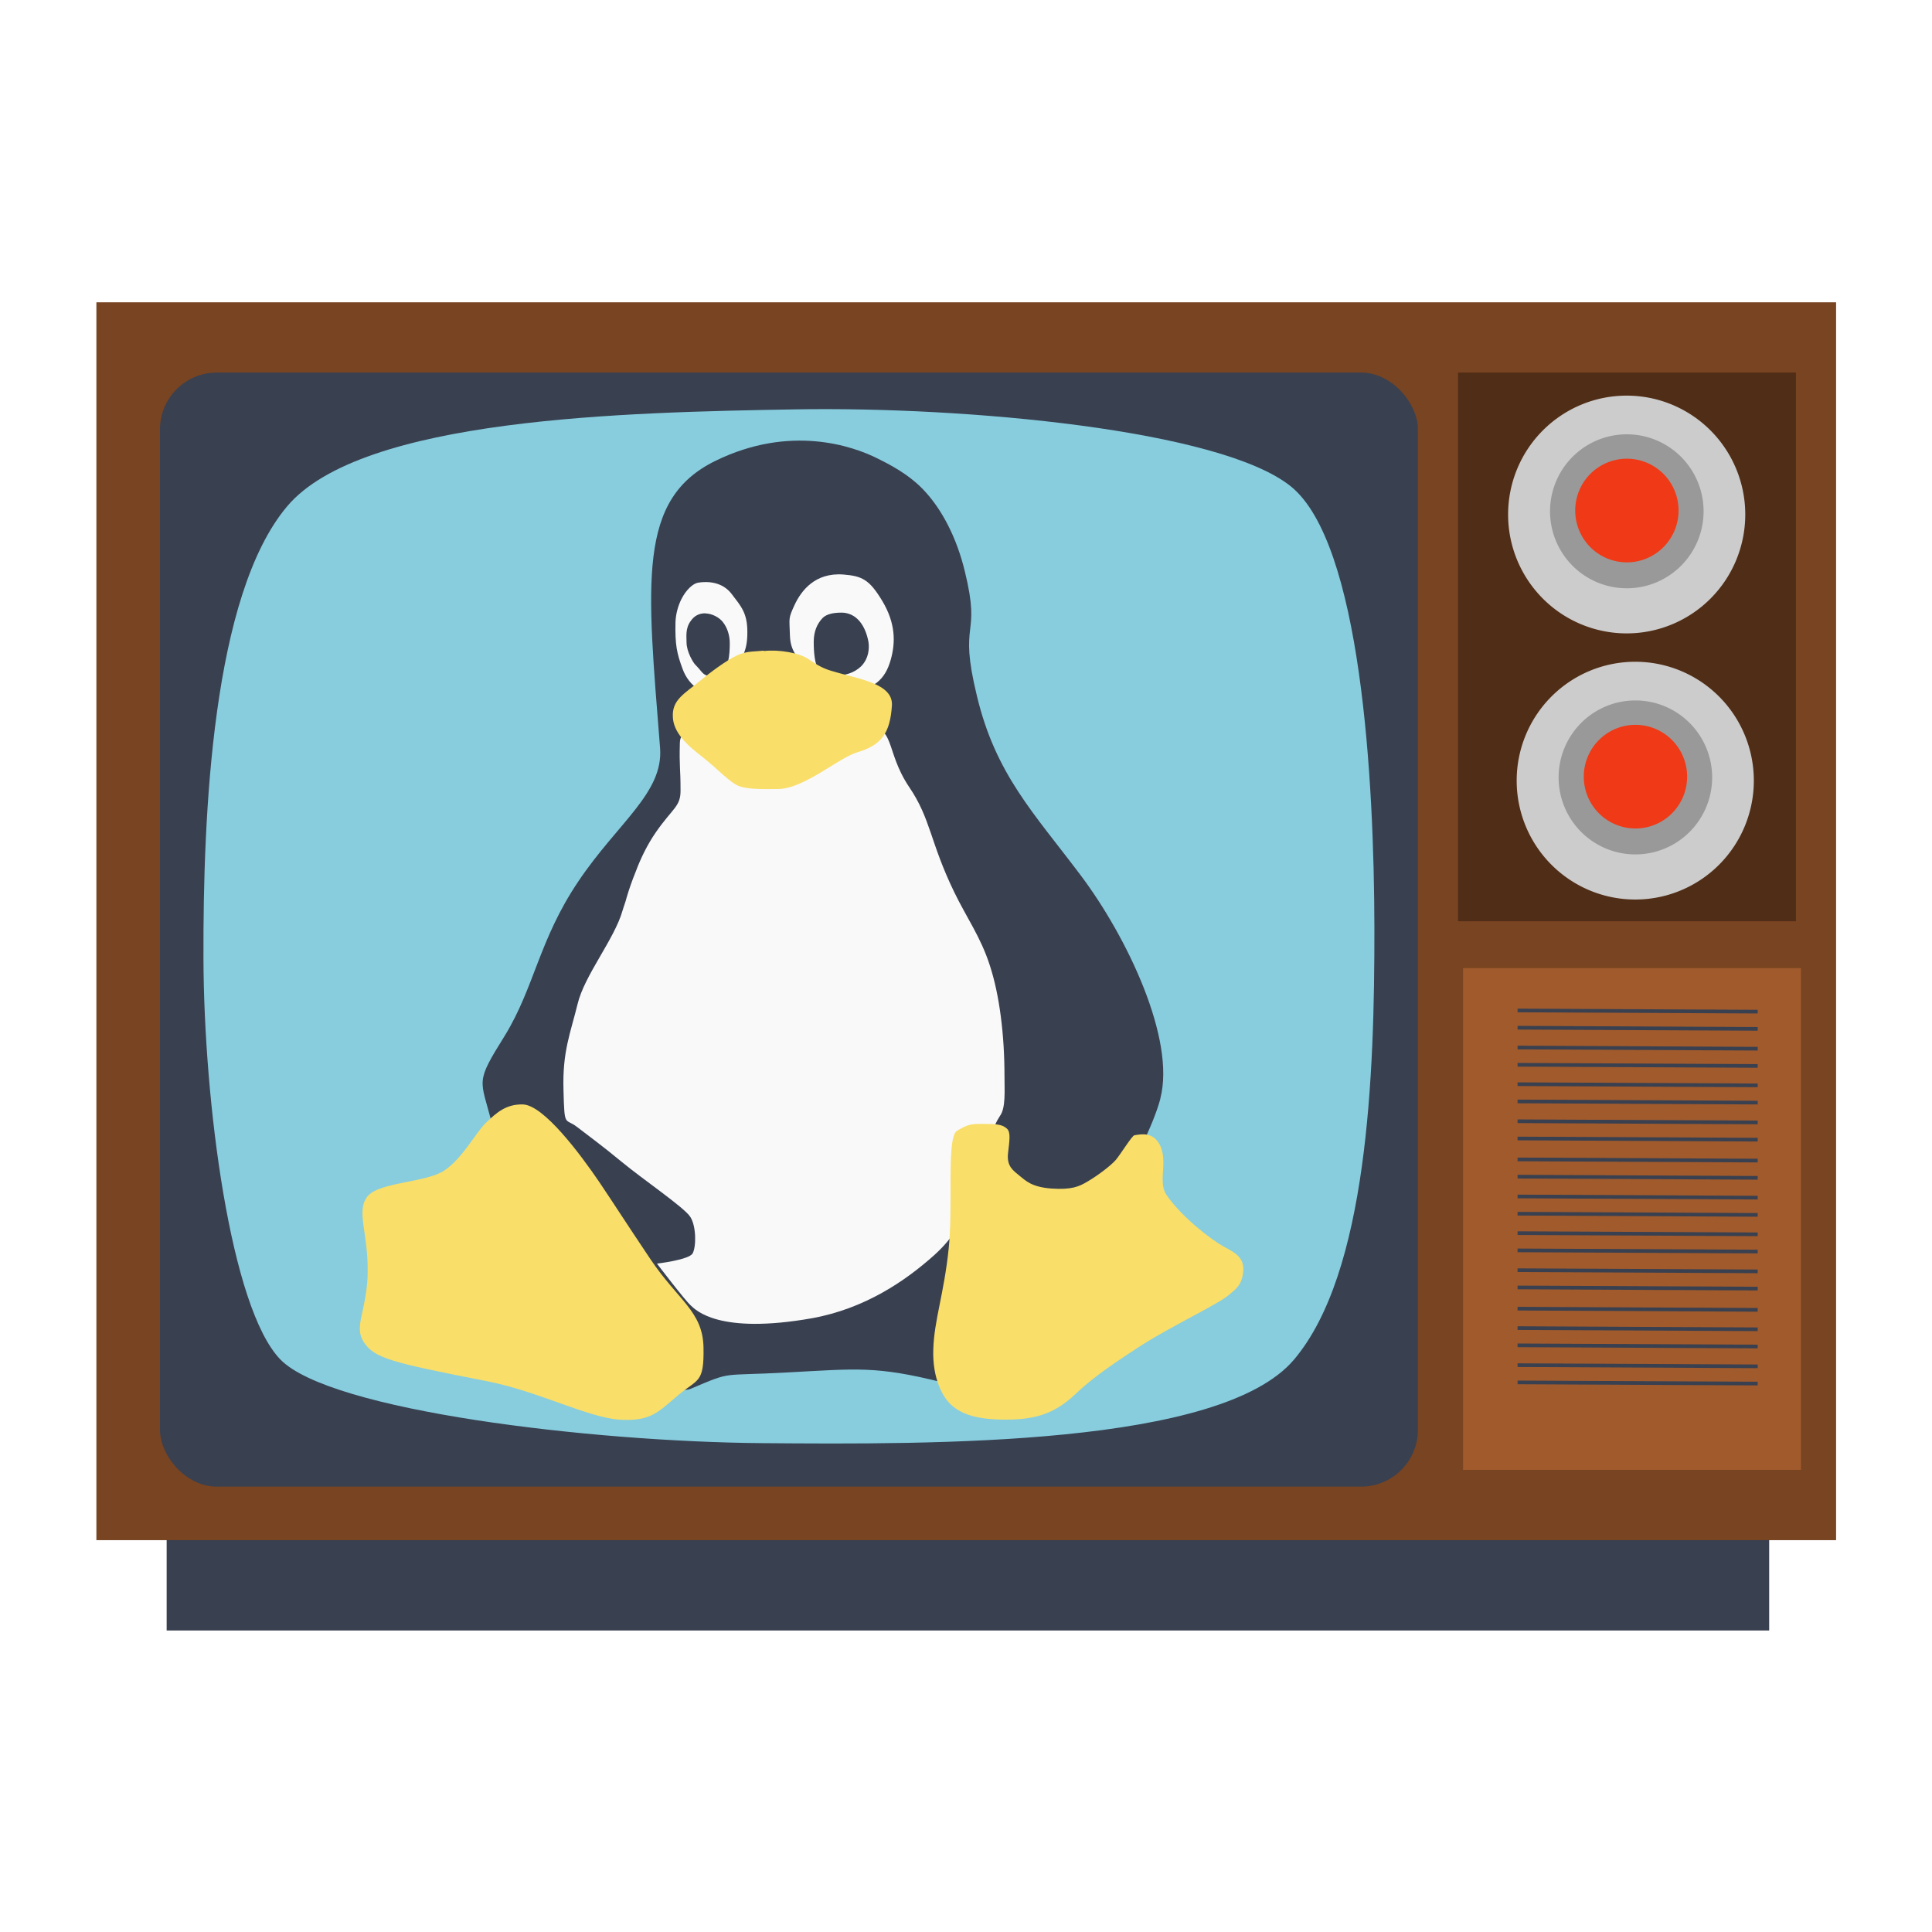 <?xml version="1.0" encoding="UTF-8" standalone="no"?>
<!-- Created with Inkscape (http://www.inkscape.org/) -->

<svg
   xmlns:dc="http://purl.org/dc/elements/1.1/"
   xmlns:cc="http://creativecommons.org/ns#"
   xmlns:rdf="http://www.w3.org/1999/02/22-rdf-syntax-ns#"
   xmlns:svg="http://www.w3.org/2000/svg"
   xmlns="http://www.w3.org/2000/svg"
   xmlns:xlink="http://www.w3.org/1999/xlink"
   xmlns:sodipodi="http://sodipodi.sourceforge.net/DTD/sodipodi-0.dtd"
   xmlns:inkscape="http://www.inkscape.org/namespaces/inkscape"
   width="500"
   height="500"
   id="svg5157"
   version="1.1"
   inkscape:version="0.91 r13725"
   sodipodi:docname="penguintv.svg">
  <defs
     id="defs5159">
    <linearGradient
       id="linearGradient4246">
      <stop
         id="stop4248"
         style="stop-color:#ffffff;stop-opacity:1"
         offset="0" />
      <stop
         id="stop4250"
         style="stop-color:#ffffff;stop-opacity:0.235"
         offset="0.235" />
      <stop
         id="stop4252"
         style="stop-color:#ffffff;stop-opacity:0.157"
         offset="0.764" />
      <stop
         id="stop4254"
         style="stop-color:#ffffff;stop-opacity:0.392"
         offset="1" />
    </linearGradient>
    <linearGradient
       id="linearGradient3242-7-3-8-9-0-2">
      <stop
         offset="0"
         style="stop-color:#eef87e;stop-opacity:1"
         id="stop3244-5-8-5-3-4-4" />
      <stop
         offset="0.262"
         style="stop-color:#cde34f;stop-opacity:1"
         id="stop3246-9-5-1-2-5-3" />
      <stop
         offset="0.661"
         style="stop-color:#93b723;stop-opacity:1"
         id="stop3248-7-2-0-84-2-0" />
      <stop
         offset="1"
         style="stop-color:#5a7e0d;stop-opacity:1"
         id="stop3250-8-2-8-3-3-4" />
    </linearGradient>
    <radialGradient
       id="XMLID_2_-8"
       cx="299.448"
       cy="-290.592"
       r="17.153"
       fx="297.45"
       fy="-289.913"
       gradientTransform="matrix(0.823,0.231,0.27,-0.963,-96.227,-315.343)"
       gradientUnits="userSpaceOnUse">
      <stop
         offset="0"
         style="stop-color:#000000;stop-opacity:1;"
         id="stop228-2" />
      <stop
         offset="1"
         style="stop-color:#000000;stop-opacity:0;"
         id="stop230-7" />
    </radialGradient>
    <linearGradient
       id="linearGradient2867-449-88-871-390-598-476-591-434-148-57-177-3-8-6">
      <stop
         offset="0"
         style="stop-color:#5bc2ee;stop-opacity:1;"
         id="stop3750-8-9-0" />
      <stop
         offset="0.262"
         style="stop-color:#42baea;stop-opacity:1"
         id="stop3752-3-2-8" />
      <stop
         offset="0.705"
         style="stop-color:#3689e6;stop-opacity:1"
         id="stop3754-7-2-7" />
      <stop
         offset="1"
         style="stop-color:#2b63a0;stop-opacity:1"
         id="stop3756-9-3-6" />
    </linearGradient>
    <linearGradient
       id="linearGradient3820-7-2-8-6">
      <stop
         id="stop3822-2-6-5-0"
         offset="0"
         style="stop-color:#3d3d3d;stop-opacity:1;" />
      <stop
         style="stop-color:#686868;stop-opacity:0.498;"
         offset="0.5"
         id="stop3864-8-7-4-1" />
      <stop
         id="stop3824-1-2-6-7"
         offset="1"
         style="stop-color:#686868;stop-opacity:0;" />
    </linearGradient>
    <linearGradient
       inkscape:collect="always"
       xlink:href="#linearGradient4246"
       id="linearGradient5267"
       gradientUnits="userSpaceOnUse"
       gradientTransform="matrix(2.757,0,0,2.757,-133.252,-67.906)"
       x1="71.204"
       y1="6.895"
       x2="71.204"
       y2="44.009" />
    <radialGradient
       inkscape:collect="always"
       xlink:href="#linearGradient3242-7-3-8-9-0-2"
       id="radialGradient5270"
       gradientUnits="userSpaceOnUse"
       gradientTransform="matrix(0,3.503,-3.309,-4.0448548e-8,92.459,-62.015)"
       cx="18.164"
       cy="8.45"
       fx="8.895"
       fy="8.599"
       r="20" />
    <radialGradient
       inkscape:collect="always"
       xlink:href="#linearGradient3820-7-2-8-6"
       id="radialGradient5282"
       gradientUnits="userSpaceOnUse"
       gradientTransform="matrix(1,0,0,0.167,0,155.142)"
       cx="99.157"
       cy="186.171"
       fx="99.157"
       fy="186.171"
       r="62.769" />
  </defs>
  <sodipodi:namedview
     id="base"
     pagecolor="#ffffff"
     bordercolor="#666666"
     borderopacity="1.0"
     inkscape:pageopacity="0.0"
     inkscape:pageshadow="2"
     inkscape:zoom="0.546875"
     inkscape:cx="832.12196"
     inkscape:cy="217.13959"
     inkscape:current-layer="layer1"
     showgrid="true"
     inkscape:document-units="px"
     inkscape:grid-bbox="true"
     inkscape:window-width="1366"
     inkscape:window-height="715"
     inkscape:window-x="0"
     inkscape:window-y="24"
     inkscape:window-maximized="1" />
  <g
     id="layer1"
     inkscape:label="Layer 1"
     inkscape:groupmode="layer"
     transform="translate(0,436)">
    <g
       id="g33"
       transform="matrix(3.86,0,0,3.86,-35.862,-125.355)" />
    <g
       id="g3422">
      <g
         transform="matrix(0.947,0,0,0.947,127.115,43.981)"
         id="g4084">
        <rect
           style="fill:#394050;fill-opacity:1;stroke:none"
           id="rect3021-6"
           width="437.943"
           height="55.771"
           x="-88.686"
           y="-117.029"
           ry="0" />
        <rect
           style="fill:#784421;fill-opacity:1;stroke:none"
           id="rect3021"
           width="475.429"
           height="338.286"
           x="-107.886"
           y="-424.229"
           ry="0" />
        <rect
           style="fill:#394050;fill-opacity:1;stroke:none"
           id="rect3021-3"
           width="343.771"
           height="304.457"
           x="-90.514"
           y="-405.029"
           ry="15.543" />
        <path
           style="fill:#87cdde;stroke:none"
           d="m -78.629,-245.029 c -0.124,-39.54 2.447,-99.191 22.857,-123.429 20.41,-24.238 92.576,-25.717 138.971,-26.514 46.396,-0.797 116.085,5.552 135.314,21.029 19.229,15.476 22.792,80.219 22.857,120.686 0.065,40.466 -1.91,94.22 -21.943,117.943 -20.033,23.723 -98.576,23.23 -145.371,22.857 -46.796,-0.373 -118.035,-8.826 -131.657,-22.857 -13.622,-14.031 -20.905,-70.175 -21.029,-109.714 z"
           id="path3845"
           inkscape:connector-curvature="0"
           sodipodi:nodetypes="zzzzzzzzz" />
        <rect
           style="fill:#502d16;fill-opacity:1;stroke:none"
           id="rect3847"
           width="92.343"
           height="149.943"
           x="264.229"
           y="-405.029"
           ry="0" />
        <rect
           style="fill:#a05a2c;fill-opacity:1;stroke:none"
           id="rect3847-5"
           width="92.343"
           height="137.143"
           x="265.6"
           y="-242.286"
           ry="0" />
        <path
           sodipodi:type="arc"
           style="fill:#cccccc;fill-opacity:1;stroke:none"
           id="path3867"
           sodipodi:cx="-165.02856"
           sodipodi:cy="67.085716"
           sodipodi:rx="30.628571"
           sodipodi:ry="31.542856"
           d="m -134.4,67.086 a 30.629,31.543 0 0 1 -30.629,31.543 30.629,31.543 0 0 1 -30.629,-31.543 30.629,31.543 0 0 1 30.629,-31.543 30.629,31.543 0 0 1 30.629,31.543 z"
           transform="matrix(1.058,0,0,1.03,484.916,-435.336)" />
        <path
           sodipodi:type="arc"
           style="fill:#999999;fill-opacity:1;stroke:none"
           id="path3867-5"
           sodipodi:cx="-165.02856"
           sodipodi:cy="67.085716"
           sodipodi:rx="30.628571"
           sodipodi:ry="31.542856"
           d="m -134.4,67.086 a 30.629,31.543 0 0 1 -30.629,31.543 30.629,31.543 0 0 1 -30.629,-31.543 30.629,31.543 0 0 1 30.629,-31.543 30.629,31.543 0 0 1 30.629,31.543 z"
           transform="matrix(0.685,0,0,0.667,423.395,-411.861)" />
        <path
           sodipodi:type="arc"
           style="fill:#f03916;fill-opacity:1;stroke:none"
           id="path3867-5-6"
           sodipodi:cx="-165.02856"
           sodipodi:cy="67.085716"
           sodipodi:rx="30.628571"
           sodipodi:ry="31.542856"
           d="m -134.4,67.086 a 30.629,31.543 0 0 1 -30.629,31.543 30.629,31.543 0 0 1 -30.629,-31.543 30.629,31.543 0 0 1 30.629,-31.543 30.629,31.543 0 0 1 30.629,31.543 z"
           transform="matrix(0.461,0,0,0.449,386.449,-397.447)" />
        <path
           sodipodi:type="arc"
           style="fill:#cccccc;fill-opacity:1;stroke:none"
           id="path3867-2"
           sodipodi:cx="-165.02856"
           sodipodi:cy="67.085716"
           sodipodi:rx="30.628571"
           sodipodi:ry="31.542856"
           d="m -134.4,67.086 a 30.629,31.543 0 0 1 -30.629,31.543 30.629,31.543 0 0 1 -30.629,-31.543 30.629,31.543 0 0 1 30.629,-31.543 30.629,31.543 0 0 1 30.629,31.543 z"
           transform="matrix(1.058,0,0,1.03,487.259,-362.607)" />
        <path
           sodipodi:type="arc"
           style="fill:#999999;fill-opacity:1;stroke:none"
           id="path3867-5-9"
           sodipodi:cx="-165.02856"
           sodipodi:cy="67.085716"
           sodipodi:rx="30.628571"
           sodipodi:ry="31.542856"
           d="m -134.4,67.086 a 30.629,31.543 0 0 1 -30.629,31.543 30.629,31.543 0 0 1 -30.629,-31.543 30.629,31.543 0 0 1 30.629,-31.543 30.629,31.543 0 0 1 30.629,31.543 z"
           transform="matrix(0.685,0,0,0.667,425.738,-339.132)" />
        <path
           sodipodi:type="arc"
           style="fill:#f03916;fill-opacity:1;stroke:none"
           id="path3867-5-6-1"
           sodipodi:cx="-165.02856"
           sodipodi:cy="67.085716"
           sodipodi:rx="30.628571"
           sodipodi:ry="31.542856"
           d="m -134.4,67.086 a 30.629,31.543 0 0 1 -30.629,31.543 30.629,31.543 0 0 1 -30.629,-31.543 30.629,31.543 0 0 1 30.629,-31.543 30.629,31.543 0 0 1 30.629,31.543 z"
           transform="matrix(0.461,0,0,0.449,388.791,-324.718)" />
        <path
           style="fill:none;stroke:#394050;stroke-width:1px;stroke-linecap:butt;stroke-linejoin:miter;stroke-opacity:1"
           d="m 280.5,-230.702 65.62,0.323"
           id="path3947"
           inkscape:connector-curvature="0" />
        <path
           style="fill:none;stroke:#394050;stroke-width:1px;stroke-linecap:butt;stroke-linejoin:miter;stroke-opacity:1"
           d="m 280.5,-225.99 65.62,0.323"
           id="path3947-2"
           inkscape:connector-curvature="0" />
        <path
           style="fill:none;stroke:#394050;stroke-width:1px;stroke-linecap:butt;stroke-linejoin:miter;stroke-opacity:1"
           d="m 280.5,-220.574 65.62,0.323"
           id="path3947-7"
           inkscape:connector-curvature="0" />
        <path
           style="fill:none;stroke:#394050;stroke-width:1px;stroke-linecap:butt;stroke-linejoin:miter;stroke-opacity:1"
           d="m 280.5,-215.863 65.62,0.323"
           id="path3947-2-0"
           inkscape:connector-curvature="0" />
        <path
           style="fill:none;stroke:#394050;stroke-width:1px;stroke-linecap:butt;stroke-linejoin:miter;stroke-opacity:1"
           d="m 280.5,-210.552 65.62,0.323"
           id="path3947-9"
           inkscape:connector-curvature="0" />
        <path
           style="fill:none;stroke:#394050;stroke-width:1px;stroke-linecap:butt;stroke-linejoin:miter;stroke-opacity:1"
           d="m 280.5,-205.841 65.62,0.323"
           id="path3947-2-3"
           inkscape:connector-curvature="0" />
        <path
           style="fill:none;stroke:#394050;stroke-width:1px;stroke-linecap:butt;stroke-linejoin:miter;stroke-opacity:1"
           d="m 280.5,-200.425 65.62,0.323"
           id="path3947-7-6"
           inkscape:connector-curvature="0" />
        <path
           style="fill:none;stroke:#394050;stroke-width:1px;stroke-linecap:butt;stroke-linejoin:miter;stroke-opacity:1"
           d="m 280.5,-195.714 65.62,0.323"
           id="path3947-2-0-0"
           inkscape:connector-curvature="0" />
        <path
           style="fill:none;stroke:#394050;stroke-width:1px;stroke-linecap:butt;stroke-linejoin:miter;stroke-opacity:1"
           d="m 280.5,-189.998 65.62,0.323"
           id="path3947-6"
           inkscape:connector-curvature="0" />
        <path
           style="fill:none;stroke:#394050;stroke-width:1px;stroke-linecap:butt;stroke-linejoin:miter;stroke-opacity:1"
           d="m 280.5,-185.287 65.62,0.323"
           id="path3947-2-2"
           inkscape:connector-curvature="0" />
        <path
           style="fill:none;stroke:#394050;stroke-width:1px;stroke-linecap:butt;stroke-linejoin:miter;stroke-opacity:1"
           d="m 280.5,-179.871 65.62,0.323"
           id="path3947-7-61"
           inkscape:connector-curvature="0" />
        <path
           style="fill:none;stroke:#394050;stroke-width:1px;stroke-linecap:butt;stroke-linejoin:miter;stroke-opacity:1"
           d="m 280.5,-175.16 65.62,0.323"
           id="path3947-2-0-8"
           inkscape:connector-curvature="0" />
        <path
           style="fill:none;stroke:#394050;stroke-width:1px;stroke-linecap:butt;stroke-linejoin:miter;stroke-opacity:1"
           d="m 280.5,-169.849 65.62,0.323"
           id="path3947-9-7"
           inkscape:connector-curvature="0" />
        <path
           style="fill:none;stroke:#394050;stroke-width:1px;stroke-linecap:butt;stroke-linejoin:miter;stroke-opacity:1"
           d="m 280.5,-165.138 65.62,0.323"
           id="path3947-2-3-9"
           inkscape:connector-curvature="0" />
        <path
           style="fill:none;stroke:#394050;stroke-width:1px;stroke-linecap:butt;stroke-linejoin:miter;stroke-opacity:1"
           d="m 280.5,-159.722 65.62,0.323"
           id="path3947-7-6-2"
           inkscape:connector-curvature="0" />
        <path
           style="fill:none;stroke:#394050;stroke-width:1px;stroke-linecap:butt;stroke-linejoin:miter;stroke-opacity:1"
           d="m 280.5,-155.011 65.62,0.323"
           id="path3947-2-0-0-0"
           inkscape:connector-curvature="0" />
        <path
           style="fill:none;stroke:#394050;stroke-width:1px;stroke-linecap:butt;stroke-linejoin:miter;stroke-opacity:1"
           d="m 280.5,-149.208 65.62,0.323"
           id="path3947-2-0-8-2"
           inkscape:connector-curvature="0" />
        <path
           style="fill:none;stroke:#394050;stroke-width:1px;stroke-linecap:butt;stroke-linejoin:miter;stroke-opacity:1"
           d="m 280.5,-143.897 65.62,0.323"
           id="path3947-9-7-3"
           inkscape:connector-curvature="0" />
        <path
           style="fill:none;stroke:#394050;stroke-width:1px;stroke-linecap:butt;stroke-linejoin:miter;stroke-opacity:1"
           d="m 280.5,-139.186 65.62,0.323"
           id="path3947-2-3-9-7"
           inkscape:connector-curvature="0" />
        <path
           style="fill:none;stroke:#394050;stroke-width:1px;stroke-linecap:butt;stroke-linejoin:miter;stroke-opacity:1"
           d="m 280.5,-133.77 65.62,0.323"
           id="path3947-7-6-2-5"
           inkscape:connector-curvature="0" />
        <path
           style="fill:none;stroke:#394050;stroke-width:1px;stroke-linecap:butt;stroke-linejoin:miter;stroke-opacity:1"
           d="m 280.5,-129.058 65.62,0.323"
           id="path3947-2-0-0-0-9"
           inkscape:connector-curvature="0" />
      </g>
      <path
         d="m 300.318,-151.735 c -3.507,13.527 -21.195,41.746 -30.649,54.185 -9.41,12.484 -8.278,23.714 -25.667,19.33 -17.344,-4.339 -22.193,-3.551 -40.181,-2.597 -17.777,0.999 -13.96,-0.477 -25.101,4.25 -11.097,4.683 -48.415,-57.259 -51.455,-68.833 -2.952,-11.529 -4.383,-10.142 3.384,-22.582 7.668,-12.484 8.844,-24.834 19.031,-39.926 10.187,-15.169 22.016,-22.892 21.15,-34.455 -3.384,-42.955 -5.981,-64.46 14.348,-74.381 19.33,-9.454 35.543,-3.817 41.912,-0.61 2.774,1.387 8.411,4.117 12.573,8.844 4.161,4.638 7.934,11.618 10.054,20.462 4.339,17.732 -1.82,11.873 3.118,32.202 4.86,20.285 14.736,30.261 26.787,46.295 12.095,16.035 24.668,42.522 20.673,57.825 m 0,0"
         id="SVGCleanerId_0"
         inkscape:connector-curvature="0"
         style="fill:#394050;fill-opacity:1;fill-rule:nonzero;stroke:none;stroke-width:2.875" />
      <path
         d="m 185.523,-256.942 c 3.163,-1.165 2.641,-1.343 4.772,-5.681 1.687,-3.34 3.163,-4.772 3.118,-9.843 0,-4.938 -1.642,-6.636 -4.117,-9.887 -2.386,-3.074 -6.159,-3.251 -8.578,-2.863 -1.387,0.222 -3.163,1.864 -4.383,4.294 -0.821,1.642 -1.431,3.728 -1.52,5.892 -0.133,5.892 0.344,8.101 1.82,12.095 1.687,4.683 5.804,7.113 8.888,5.981 m 0,0"
         id="path88"
         inkscape:connector-curvature="0"
         style="fill:#f9f9f9;fill-opacity:1;fill-rule:nonzero;stroke:none;stroke-width:2.875" />
      <path
         d="m 182.582,-277.238 c 1.565,0 3.551,0.954 4.55,2.297 1.043,1.343 1.731,3.251 1.731,5.415 0,3.163 -0.344,6.68 -2.386,7.757 -0.655,0.255 -2.042,0.655 -2.819,0.655 -1.775,0 -1.953,-1.132 -3.64,-2.774 -0.61,-0.566 -2.341,-3.473 -2.341,-5.848 0,-1.476 -0.344,-3.595 1.043,-5.504 0.954,-1.387 2.164,-2.042 3.862,-2.042 m 0,0.044"
         id="SVGCleanerId_1"
         inkscape:connector-curvature="0"
         style="fill:#394050;fill-opacity:1;fill-rule:nonzero;stroke:none;stroke-width:2.875" />
      <path
         d="m 218.336,-256.543 c 7.978,-0.777 10.753,-3.684 12.184,-8.711 1.254,-4.461 1.298,-9.41 -2.208,-15.258 -3.34,-5.548 -5.249,-6.414 -10.054,-6.802 -7.413,-0.566 -10.919,4.294 -12.573,7.757 -1.731,3.773 -1.387,3.251 -1.254,8.023 0.133,5.027 3.118,6.414 4.938,9.576 1.864,3.029 8.067,5.504 8.933,5.46 m 0.044,-0.044"
         id="path91"
         inkscape:connector-curvature="0"
         style="fill:#f9f9f9;fill-opacity:1;fill-rule:nonzero;stroke:none;stroke-width:2.875" />
      <path
         d="m 217.692,-277.46 c 3.984,0 6.281,3.34 7.069,7.59 0.3,1.953 -0.133,4.161 -1.387,5.726 -1.431,1.82 -3.984,2.863 -6.025,2.863 -1.997,0 -4.161,0.3 -5.371,-1.165 -1.165,-1.565 -1.387,-4.938 -1.387,-7.413 0,-2.73 0.866,-4.683 2.297,-6.203 1.132,-1.132 3.118,-1.387 4.816,-1.387 m 0,0"
         id="SVGCleanerId_2"
         inkscape:connector-curvature="0"
         style="fill:#394050;fill-opacity:1;fill-rule:nonzero;stroke:none;stroke-width:2.875" />
      <path
         d="m 194.023,-233.44 c -6.891,0.255 -17.777,-17.855 -18.076,-10.32 -0.177,6.369 0.177,6.247 0.177,12.395 0,4.117 -1.997,4.461 -6.325,10.664 -2.253,3.251 -3.984,6.802 -5.326,10.409 -0.866,2.119 -1.642,4.339 -2.297,6.547 -0.255,1.087 -0.732,2.253 -1.043,3.34 -2.119,7.501 -9.887,16.778 -11.663,24.279 -1.82,7.457 -3.939,12.229 -3.64,22.193 0.255,10.009 0.344,7.113 3.551,9.621 3.207,2.475 6.458,4.816 11.485,8.977 5.326,4.416 16.301,11.873 17.777,14.259 1.565,2.386 1.565,7.712 0.61,9.454 -0.954,1.687 -9.232,2.641 -9.232,2.641 0,0 7.235,9.488 8.711,10.797 1.387,1.298 7.324,7.59 31.426,3.34 13.616,-2.475 24.102,-9.576 31.725,-16.423 9.843,-9.055 4.86,-11.618 6.114,-16.123 1.864,-6.547 7.89,-8.977 9.232,-16.345 0.177,-1.043 0.522,-1.82 1.565,-3.473 1.52,-2.086 1.165,-6.503 1.165,-10.409 0,-10.409 -1.254,-20.851 -3.817,-28.607 -2.341,-7.279 -6.025,-12.351 -9.188,-18.898 -6.325,-13.05 -6.025,-18.942 -11.707,-27.264 -6.414,-9.621 -3.251,-16.035 -11.829,-15.646 -10.664,0.566 -19.286,14.304 -29.384,14.692 m 0,0"
         id="path100"
         inkscape:connector-curvature="0"
         style="fill:#f9f9f9;fill-opacity:1;fill-rule:nonzero;stroke:none;stroke-width:2.875" />
      <path
         sodipodi:nodetypes="ccccccscccccccscccccccccccccscscccsccccccccsccccccs"
         inkscape:connector-curvature="0"
         id="path102"
         d="m 197.664,-267.616 c -2.73,0.3 -4.423,0.043 -7.064,1.297 -2.819,1.343 -6.991,4.507 -9.243,6.371 -4.328,3.562 -7.408,5.026 -7.23,9.409 0.122,4.161 3.728,7.413 7.668,10.442 3.895,3.04 7.234,6.815 9.62,7.592 2.475,0.877 6.773,0.701 9.846,0.701 6.847,1e-5 15.728,-8.106 20.711,-9.537 6.203,-1.864 8.374,-4.979 8.851,-12.003 0.433,-5.859 -8.716,-6.905 -15.607,-9.025 -2.075,-0.599 -3.681,-1.459 -5.934,-3.023 -2.43,-1.687 -7.757,-2.559 -11.618,-2.126 z m -62.358,117.441 c -4.339,-0.089 -6.762,2.093 -9.492,4.69 -2.73,2.597 -6.025,9.188 -10.796,12.395 l -0.015,0 c -4.727,3.207 -16.823,2.948 -19.896,6.71 -2.996,3.773 0.134,9.234 0.045,19.376 0,4.339 -0.775,7.59 -1.297,10.231 -0.777,3.34 -1.253,5.681 0.256,8.067 2.73,4.206 7.02,5.299 31.854,10.148 13.261,2.597 25.832,9.272 34.199,9.96 8.411,0.566 10.235,-2.087 15.35,-6.326 5.071,-4.294 6.718,-2.995 6.552,-12.35 -0.177,-9.366 -6.547,-12.141 -13.782,-22.927 -7.235,-10.797 -8.419,-12.784 -13.224,-19.942 -4.816,-7.069 -14.338,-19.899 -19.753,-20.032 z m 119.273,5.036 c -3.384,0 -4.028,0.085 -6.891,1.772 -1.554,0.91 -1.689,6.802 -1.689,13.782 0,5.504 0.039,11.703 -0.483,16.73 -1.21,11.707 -3.759,18.51 -3.981,26.056 -0.266,7.535 2.463,12.606 4.893,14.604 2.386,2.031 5.989,3.596 13.835,3.596 7.89,0 12.777,-1.651 17.981,-6.544 3.34,-3.129 6.891,-6.075 17.122,-12.666 8.156,-5.193 20.414,-10.92 22.844,-13.217 1.21,-1.121 3.381,-2.202 3.559,-6.363 0.133,-3.595 -2.955,-4.778 -5.119,-6.032 -3.029,-1.642 -10.883,-7.587 -14.822,-13.435 -2.386,-3.551 0.996,-9.412 -2.3,-13.873 l 0,0.06 c -1.953,-2.685 -5.464,-1.523 -5.941,-1.523 -0.566,0 -3.601,4.932 -4.81,6.363 -1.309,1.52 -4.725,4.072 -7.155,5.504 -2.419,1.476 -4.333,2.259 -9.537,1.915 -5.16,-0.388 -6.636,-2.042 -8.278,-3.34 -1.609,-1.343 -3.247,-2.388 -2.948,-5.639 0.355,-3.251 0.787,-5.552 -0.256,-6.506 -1.132,-1.076 -2.639,-1.244 -6.024,-1.244 z"
         style="fill:#f9de69;fill-opacity:1;fill-rule:nonzero;stroke:none;stroke-width:2.875" />
    </g>
  </g>
</svg>
